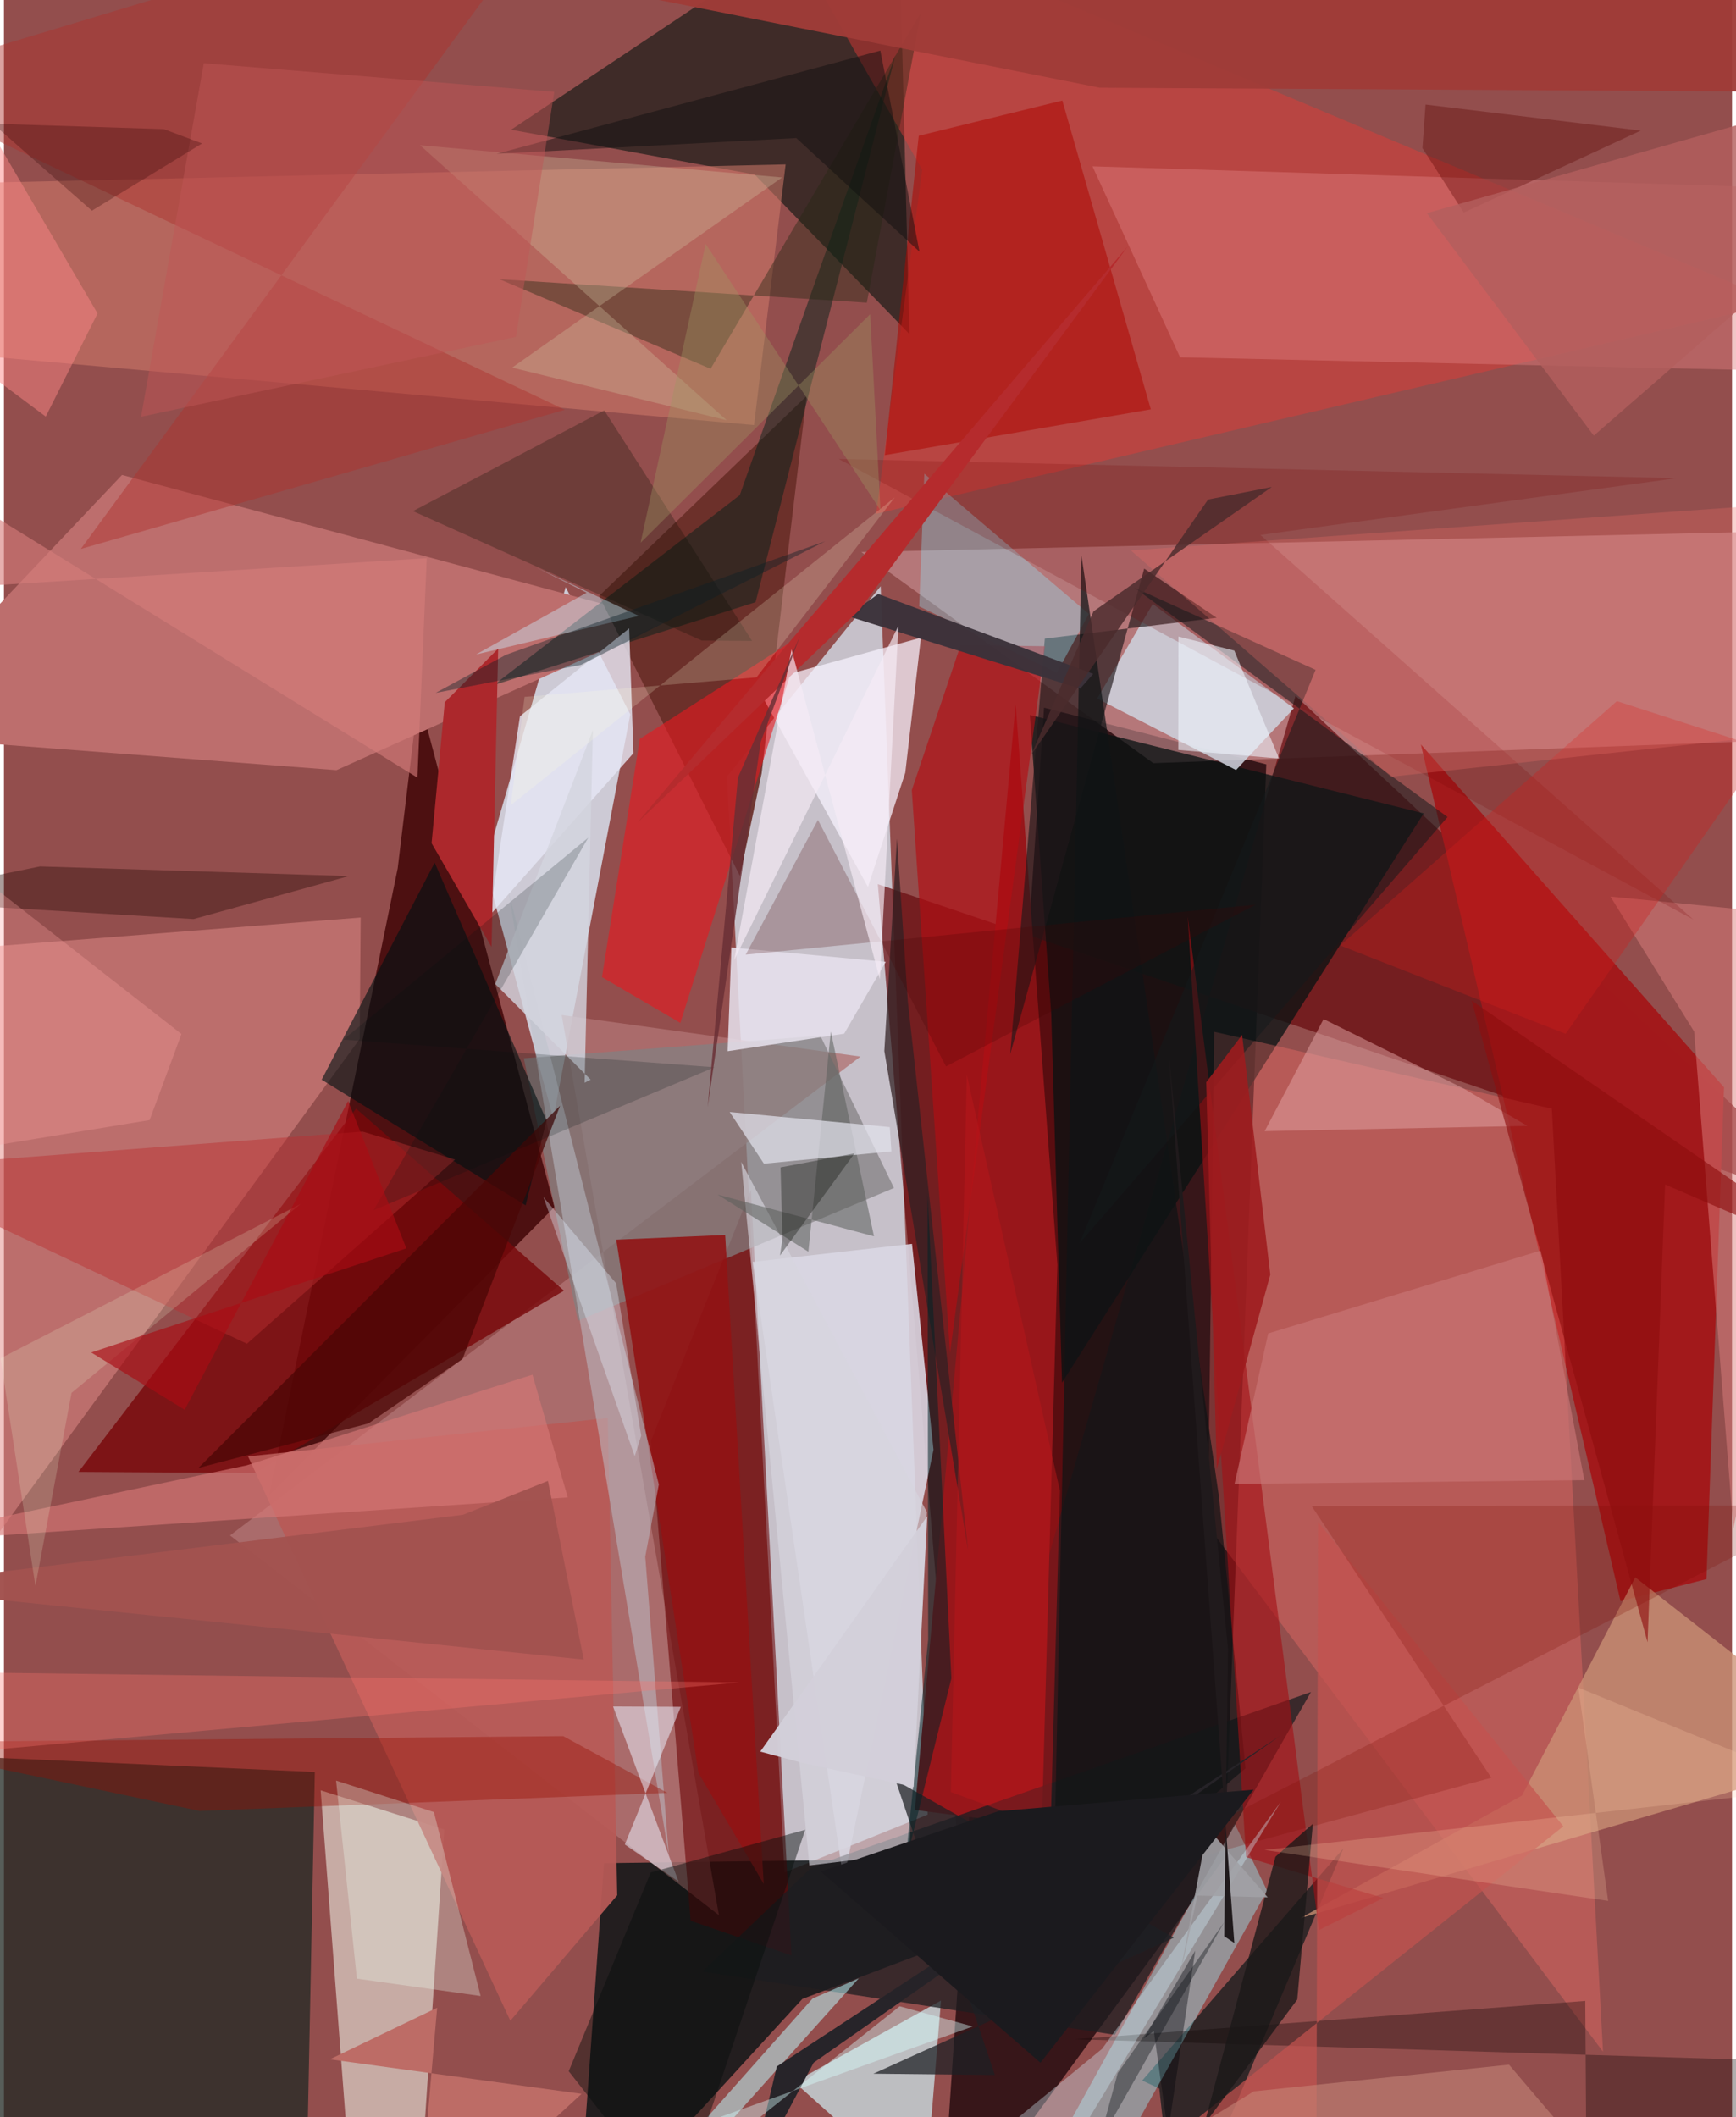 <svg xmlns="http://www.w3.org/2000/svg" width="228" height="278" viewBox="0 0 836 1024"><path fill="#934e4d" d="M0 0h836v1024H0z"/><path fill="#ced0da" fill-opacity=".875" d="M424.122 283.55l-74.347 92.018 27.82 530.082 69.272-27.98z"/><path fill="#311316" fill-opacity=".933" d="M503.174 342.29l107.506 27.398-20.235 528.984L452.928 1086z"/><path fill="#d5dbe7" fill-opacity=".882" d="M232.707 418.82l39.042-134.85 31.24 61.537-37.239 195.344z"/><path fill="#3b0002" fill-opacity=".792" d="M266.33 583.804l-138.084 139.55 62.235-303.37 10.095-83.467z"/><path fill="#121618" fill-opacity=".863" d="M290.268 901.145l279.891-3.8-183.903 69.448L277.076 1086z"/><path fill="#212924" fill-opacity=".757" d="M-62 1086l208.52-36.163 3.87-192.792L-62 847.578z"/><path fill="#ce9699" fill-opacity=".584" d="M556.016 369.111l-141.268-102.13 470.101-10.564L898 356.633z"/><path fill="#680a0e" fill-opacity=".706" d="M891.544 586.3L422.759 427.637l39.675 474.848 162.407-565.964z"/><path fill="#edeee4" fill-opacity=".58" d="M153.207 865.903L169.952 1086h29.687l13.386-201.14z"/><path fill="#1d1d19" fill-opacity=".706" d="M363.196 84.436l74.863 77.158L432.383-62 245.34 62.752z"/><path fill="#bd6e6d" d="M160.885 372.49l160.034-72.026-263.812-70.75L-62 355.477z"/><path fill="#a2191b" fill-opacity=".984" d="M685.47 360.078l96.578 414.342 41.571-10.67 8.493-237.855z"/><path fill="#081212" fill-opacity=".745" d="M506.65 490.723l5.215 178.015 174.953-275.315-190.52-47.615z"/><path fill="#ff746d" fill-opacity=".333" d="M748.814 536.236l24.762 456.122-191.193-254.262 3.072-239.06z"/><path fill="#e48d89" fill-opacity=".51" d="M172.102 502.5l.468-58.72L-62 462.206l28.372 321.798z"/><path fill="#e43936" fill-opacity=".455" d="M444.238 82.139L362.293-62 858.71 146.469 421.94 248.503z"/><path fill="#692e28" fill-opacity=".918" d="M388.285 191.545l-21.738 182.5-10.52 49.588-68.107-135.362z"/><path fill="#b17373" fill-opacity=".78" d="M414.353 511.03L109.362 742.636 345.897 926.33l-76.085-435.394z"/><path fill="#d37c6b" fill-opacity=".537" d="M362.863 205.607L-62 167.517l50.673-79.093 389.482-8.903z"/><path fill="#98161a" d="M509.61 611.794l-7.52 271.548-61.42-7.924 48.751-534.764z"/><path fill="#78080a" fill-opacity=".816" d="M270.929 624.263L121.415 712.44l-85.378-.526L170.36 536.21z"/><path fill="#ced3de" fill-opacity=".855" d="M624.042 342.574l-68.276-50.452-26.909 45.746 67.184 34.57z"/><path fill="#cdeaee" fill-opacity=".718" d="M470.67 1086l-88.3-78.962 70.945-39.454-7.963 97.464z"/><path fill="#f6f3fe" fill-opacity=".737" d="M443.603 308.432l-7.567 65.305-18.056 55.213-54.613-98.375z"/><path fill="#690003" fill-opacity=".573" d="M361.36 575.517l19.63 370.268-48.79-16.784-19.156-232.164z"/><path fill="#041417" fill-opacity=".671" d="M567.261 1086l-8.338-75.852-8.27-3.869 97.365-112.305z"/><path fill="#cb9175" fill-opacity=".773" d="M789.183 762.9l-54.799 105.545-107.278 59.312L898 848.083z"/><path fill="#99e8f3" fill-opacity=".439" d="M485.285 1081.396l110.071-199.42 15.74 32.507L515.05 1086z"/><path fill="#dad8e4" fill-opacity=".894" d="M449.686 701.184l-10.399-99.567-77.062 8.724 43.926 299.168z"/><path fill="#828081" fill-opacity=".722" d="M394.941 500.926L251.484 511.84l26.192 126.978 152.892-64.25z"/><path fill="#e71920" fill-opacity=".612" d="M386.57 306.718l-59.36 188.033-37.904-22.156 18.295-115.217z"/><path fill="#20171a" fill-opacity=".659" d="M586.677 298.808l-83.134 10.065L486.8 509.875l64.815-234.87z"/><path fill="#df7e7f" fill-opacity=".443" d="M898 91.998v88.166l-329.025-7.358-42.38-92.366z"/><path fill="#ac0903" fill-opacity=".545" d="M512.003 48.634l-69.465 17.051-16.41 154.458 128.684-22.16z"/><path fill="#1c1c21" fill-opacity=".749" d="M337.897 953.572l53.346-50.825 241.042-84.366-94.842 165.798z"/><path fill="#b75a57" fill-opacity=".937" d="M292.117 685.844l4.56 230.852-51.707 60.674-126.867-272.937z"/><path fill="#b40d14" fill-opacity=".647" d="M457.671 654.358l45.946-341.803-40.804-.548-23.626 70.143z"/><path fill="#911214" fill-opacity=".89" d="M348.9 597.328l18.668 313.846-31.592-53.72-39.76-257.862z"/><path fill="#001213" fill-opacity=".604" d="M153.7 522.214L252.396 583l10.065-41.104-54.085-124.686z"/><path fill="#00211a" fill-opacity=".478" d="M431.286 26.543l-67.677 264.7-126.687 40.125 119.04-91.893z"/><path fill="#bdc3cd" fill-opacity=".51" d="M321.658 897.392l-77.738-467.03 72.89 287.62-6.573 34.926z"/><path fill="#e6e7f5" fill-opacity=".8" d="M249.632 346.447l-14.703 96.397 69.6-78.557-2.071-60.353z"/><path fill="#90eafe" fill-opacity=".341" d="M445.246 229.114l79.614 67.836-15.512 28.482-66.579-32.131z"/><path fill="#101416" fill-opacity=".722" d="M507.386 934.04l93.235-78.752-12.807-131.189-66.545-455.484z"/><path fill="#a30f14" fill-opacity=".612" d="M600.885 898.224l-28.24-455.02 63.49 490.31 31.172-15.532z"/><path fill="#b92f30" fill-opacity=".459" d="M117.555 649.927l100.694-89.104-44.726-13.514L-62 565.209z"/><path fill="#3b323a" fill-opacity=".965" d="M520.655 333.07l6.303-7.143-104.04-38.641-14.789 10.697z"/><path fill="#242814" fill-opacity=".416" d="M417.43 146.406l26.273-140.54-101.853 172.49-102.13-43.307z"/><path fill="#bcfaff" fill-opacity=".518" d="M347.468 1030.454l-48.325 39.836 92.03-103.654 22.374-9.812z"/><path fill="#dd807f" fill-opacity=".494" d="M817.658 498.923l-40.489-65.28L898 445.462l-61.373 293.894z"/><path fill="#ac282c" d="M206.872 407.827l29.018 50.189 3.197-144.306-25.826 25.943z"/><path fill="#970e00" fill-opacity=".38" d="M270.554 839.708l50.404 27.434-226.396 8.736L-62 842.761z"/><path fill="#0c0300" fill-opacity=".318" d="M517.914 986.315l247.075-18.55.797 118.235 109.337-88.827z"/><path fill="#a03c38" fill-opacity=".957" d="M842.086 44.225l-311.97-1.796-299.371-59.56L869.95-53.258z"/><path fill="#760400" fill-opacity=".192" d="M607.832 258.74l201.548-27.485-405.578-9.28L817.24 444.723z"/><path fill="#ad322e" fill-opacity=".451" d="M-62 40.114L277.21-62 37.18 265.512l234.162-67.313z"/><path fill="#c4534f" fill-opacity=".706" d="M635.727 736.119L754.38 883.312 530.1 1062.3l104.81-12.492z"/><path fill="#e2a3a4" fill-opacity=".51" d="M705.923 526.347l31.036 18.2-127.06 2.551 28.501-54.205z"/><path fill="#bd6c66" d="M279.43 1012.722L199.575 1086l9.991-114.92-51.927 24.936z"/><path fill="#1a1718" fill-opacity=".78" d="M580.705 1027.47l34.42-129.437 18.087-15.946-7.55 85.049z"/><path fill="#d6d5df" fill-opacity=".643" d="M446.47 731.278l-8.59 165.101-48.247 5.856-32.95-340.225z"/><path fill="#d67876" fill-opacity=".639" d="M117.476 708.719l138.204-43.82 17.076 59.332L-62 746.606z"/><path fill="#cebd9c" fill-opacity=".345" d="M349.648 203.263L201.31 70.253l175.134 15.573-130.61 91.972z"/><path fill="#e9edfa" fill-opacity=".537" d="M327.433 825.533l-32.766-.161L326.39 910.1l-26.03-17.974z"/><path fill="#e6e1ec" fill-opacity=".863" d="M406.469 499.959l-56.368 8.465 1.811-50.149 74.686 6.926z"/><path fill="#ca7676" fill-opacity=".655" d="M743.593 604.804l20.956 111.1-169.23 1.81 16.289-72.768z"/><path fill="#ebfff3" fill-opacity=".302" d="M207.988 876.439l-47.317-15.24 10.062 95.785 59.864 8.41z"/><path fill="#090f00" fill-opacity=".263" d="M290.415 198.495l71.506 111.511-24.337-.188-139.715-62.607z"/><path fill="#131a1b" fill-opacity=".525" d="M520.375 601.308L634.53 323.984l-87.888-39.858L698.37 395.163z"/><path fill="#cf1e1c" fill-opacity=".341" d="M851.847 362.215l-71.54-23.098-133.9 118.164 109.087 42.743z"/><path fill="#1e2024" fill-opacity=".729" d="M431.327 861.011l48.052 142.591-58.744-.632 145.352-65.763z"/><path fill="#7c0903" fill-opacity=".227" d="M884.749 728.147l-356.734 183.64 191.537-51.949-86.977-131.511z"/><path fill="#5b5f5b" fill-opacity=".549" d="M400.018 498.97l-10.863 106.452-43.93-27.655 75.66 20.205z"/><path fill="#302023" fill-opacity=".729" d="M437.263 484.236l-5.253-78.671-6.108 102.78 40.577 241.727z"/><path fill="#e2e3ec" fill-opacity=".71" d="M429.324 556.89l-.782-11.755-77.466-7.295 16.58 24.985z"/><path fill="#d4d5df" fill-opacity=".808" d="M283.832 522.195l-2.928 1.487 4.016-170.583-47.227 122.84z"/><path fill="#d6f2fc" fill-opacity=".353" d="M415.168 1086l116.086-95.046 86.538-119.613-102.186 168.56z"/><path fill="#8d0d0d" fill-opacity=".624" d="M803.62 572.925l-8.494 221.393-85.085-310.343L898 613.565z"/><path fill="#ed6d67" fill-opacity=".298" d="M898 351.245V241.032l-352.832 25.196 125.82 109.44z"/><path fill="#440100" fill-opacity=".224" d="M358.834 461.726l34.955-65.16 61.948 119.216 149.866-78.234z"/><path fill="#4a0605" fill-opacity=".733" d="M221.84 657.305l47.209-122.519L94.075 709.995l82.242-21.517z"/><path fill="#272429" fill-opacity=".992" d="M373.879 999.508L360.3 1056.78l31.425-59.147 225.66-158.066z"/><path fill="#a2524f" fill-opacity=".984" d="M-62 767.705l342.493 34.989-17.327-86.434-41.105 16.383z"/><path fill="#2f100c" fill-opacity=".408" d="M166.88 423.719L91.727 444.52-62 435.313l79.45-16.26z"/><path fill="#c98a7c" fill-opacity=".545" d="M802.435 1086l-74.337-87.4-123.448 12.908L483.02 1086z"/><path fill="#b52b2d" d="M306.35 398.009L413.957 294.94 543.64 119.175l-162.546 190.04z"/><path fill="#cdefff" fill-opacity=".412" d="M307.112 297.888l-78.704 18.653 53.47-29.879-23.998-12z"/><path fill="#012326" fill-opacity=".525" d="M446.81 576.926l11.524 234.852-22.366 90.368 11.146-109.144z"/><path fill="#fb756f" fill-opacity=".322" d="M-15.065 808.912l-20.931 73.08-21.161-31.045 412.963-37.208z"/><path fill="#080f0d" fill-opacity=".455" d="M273.228 1001.78l39.669-96.135 74.744-20.642-61.84 183.934z"/><path fill="#a1a1a5" fill-opacity=".882" d="M567.851 960.697l14.433-76.671 29.083 33.642-34.018-.854z"/><path fill="#f6ecf6" fill-opacity=".671" d="M380.982 314.105l-27.749 150.342 79.49-161.788-8.97 171.023z"/><path fill="#9e1c1e" fill-opacity=".886" d="M612.625 616.498L598.978 500.55l-17.349 22.88 5.094 187.163z"/><path fill="#181c21" fill-opacity=".412" d="M531.748 1028.628L501.612 1086l88.691-156.304-51.467 72.923z"/><path fill="#f3ffdc" fill-opacity=".184" d="M-1.685 656.97l16.913 110.12 17.467-93.42 110.81-91.341z"/><path fill="#fe8786" fill-opacity=".478" d="M20.218 201.485l-52.576-39.245L-62-31.845 45.277 151.614z"/><path fill="#e7f2ff" fill-opacity=".353" d="M260.953 578.938l44.192 125.382 3.124-9.939-12.11-73.664z"/><path fill="#ffffda" fill-opacity=".192" d="M364.06 327.615l-112.19 9.43-6.706 52.422 185.797-148.92z"/><path fill="#ffa4a3" fill-opacity=".294" d="M70.459 541.75l15.411-41.63L-62 384.435l44.646 171.734z"/><path fill="#ffcfaf" fill-opacity=".227" d="M761.64 816.225l118.043 48.356-269.879 30.176 166.253 24.636z"/><path fill="#001411" fill-opacity=".196" d="M178.842 585.3l164.94-69.109-179.608-13.36 118.488-97.666z"/><path fill="#5b0500" fill-opacity=".349" d="M686.226 71.64l1.499-21.068 104.112 12.599-85.627 39.66z"/><path fill="#eff7ff" fill-opacity=".576" d="M616.856 366.877l-21.649-52.204-27.02-6.778-.077 54.834z"/><path fill="#0c1e27" fill-opacity=".404" d="M242.946 316.655l-34.103 18.465 70.318-13.54 118.092-59.757z"/><path fill="#b9161b" fill-opacity=".498" d="M465.791 519.746l45.056 201.263-4.528 163.501-48.236-17.791z"/><path fill="#4b2b2c" fill-opacity=".82" d="M497.043 364.969l85.478-123.363 30.823-6.072-86.251 60.143z"/><path fill="#201a1c" d="M563.532 510.21l28.624 287.34-1.844 138.945 4.908 3.267z"/><path fill="#d3d0da" fill-opacity=".965" d="M365.872 847.2l20.058 5.36 54.149 11.744 6.566-130.927z"/><path fill="#aa0c14" fill-opacity=".643" d="M194.661 603.8L42.229 654.148l45.188 27.713 79.102-149.37z"/><path fill="#682e34" fill-opacity=".824" d="M366.093 358.886l-25.673 176.68 14.66-159.478 30.074-68.54z"/><path fill="#d67d7b" fill-opacity=".612" d="M204.535 269.966l-4.519 106.165L-62 214.3l7.62 71.88z"/><path fill="#0f120d" fill-opacity=".353" d="M376.63 599.027l-1.2 8.239 36.043-49.411-35.778 6.764z"/><path fill="#1b1a1e" d="M481.043 876.01l-85.92 29.163 106.3 92.514L604.52 865.595z"/><path fill="#9f9462" fill-opacity=".373" d="M307.983 262.522l31.477-144.53 84.573 128.826-4.98-94.851z"/><path fill="#11100f" fill-opacity=".486" d="M238.324 74.408L423.97 24.457l18.928 97.27-59.576-54.938z"/><path fill="#d9feff" fill-opacity=".408" d="M433.334 970.355l35.357 9.774L173.217 1086l140.612-20.795z"/><path fill="#be5555" fill-opacity=".494" d="M266.214 44.432L96.676 30.576 66.328 201.567l181.366-38.633z"/><path fill="#00050a" fill-opacity=".38" d="M556.258 982.315l-4.76 3.602 24.807-42.434-13.18 88.11z"/><path fill="#b35f5d" fill-opacity=".816" d="M769.123 210.7l-80.765-107.595L898 43.665l-45.004 94.001z"/><path fill="#2d0000" fill-opacity=".275" d="M95.84 69.396l-53.298 32.511-47.916-42.06 82.709 2.615z"/></svg>